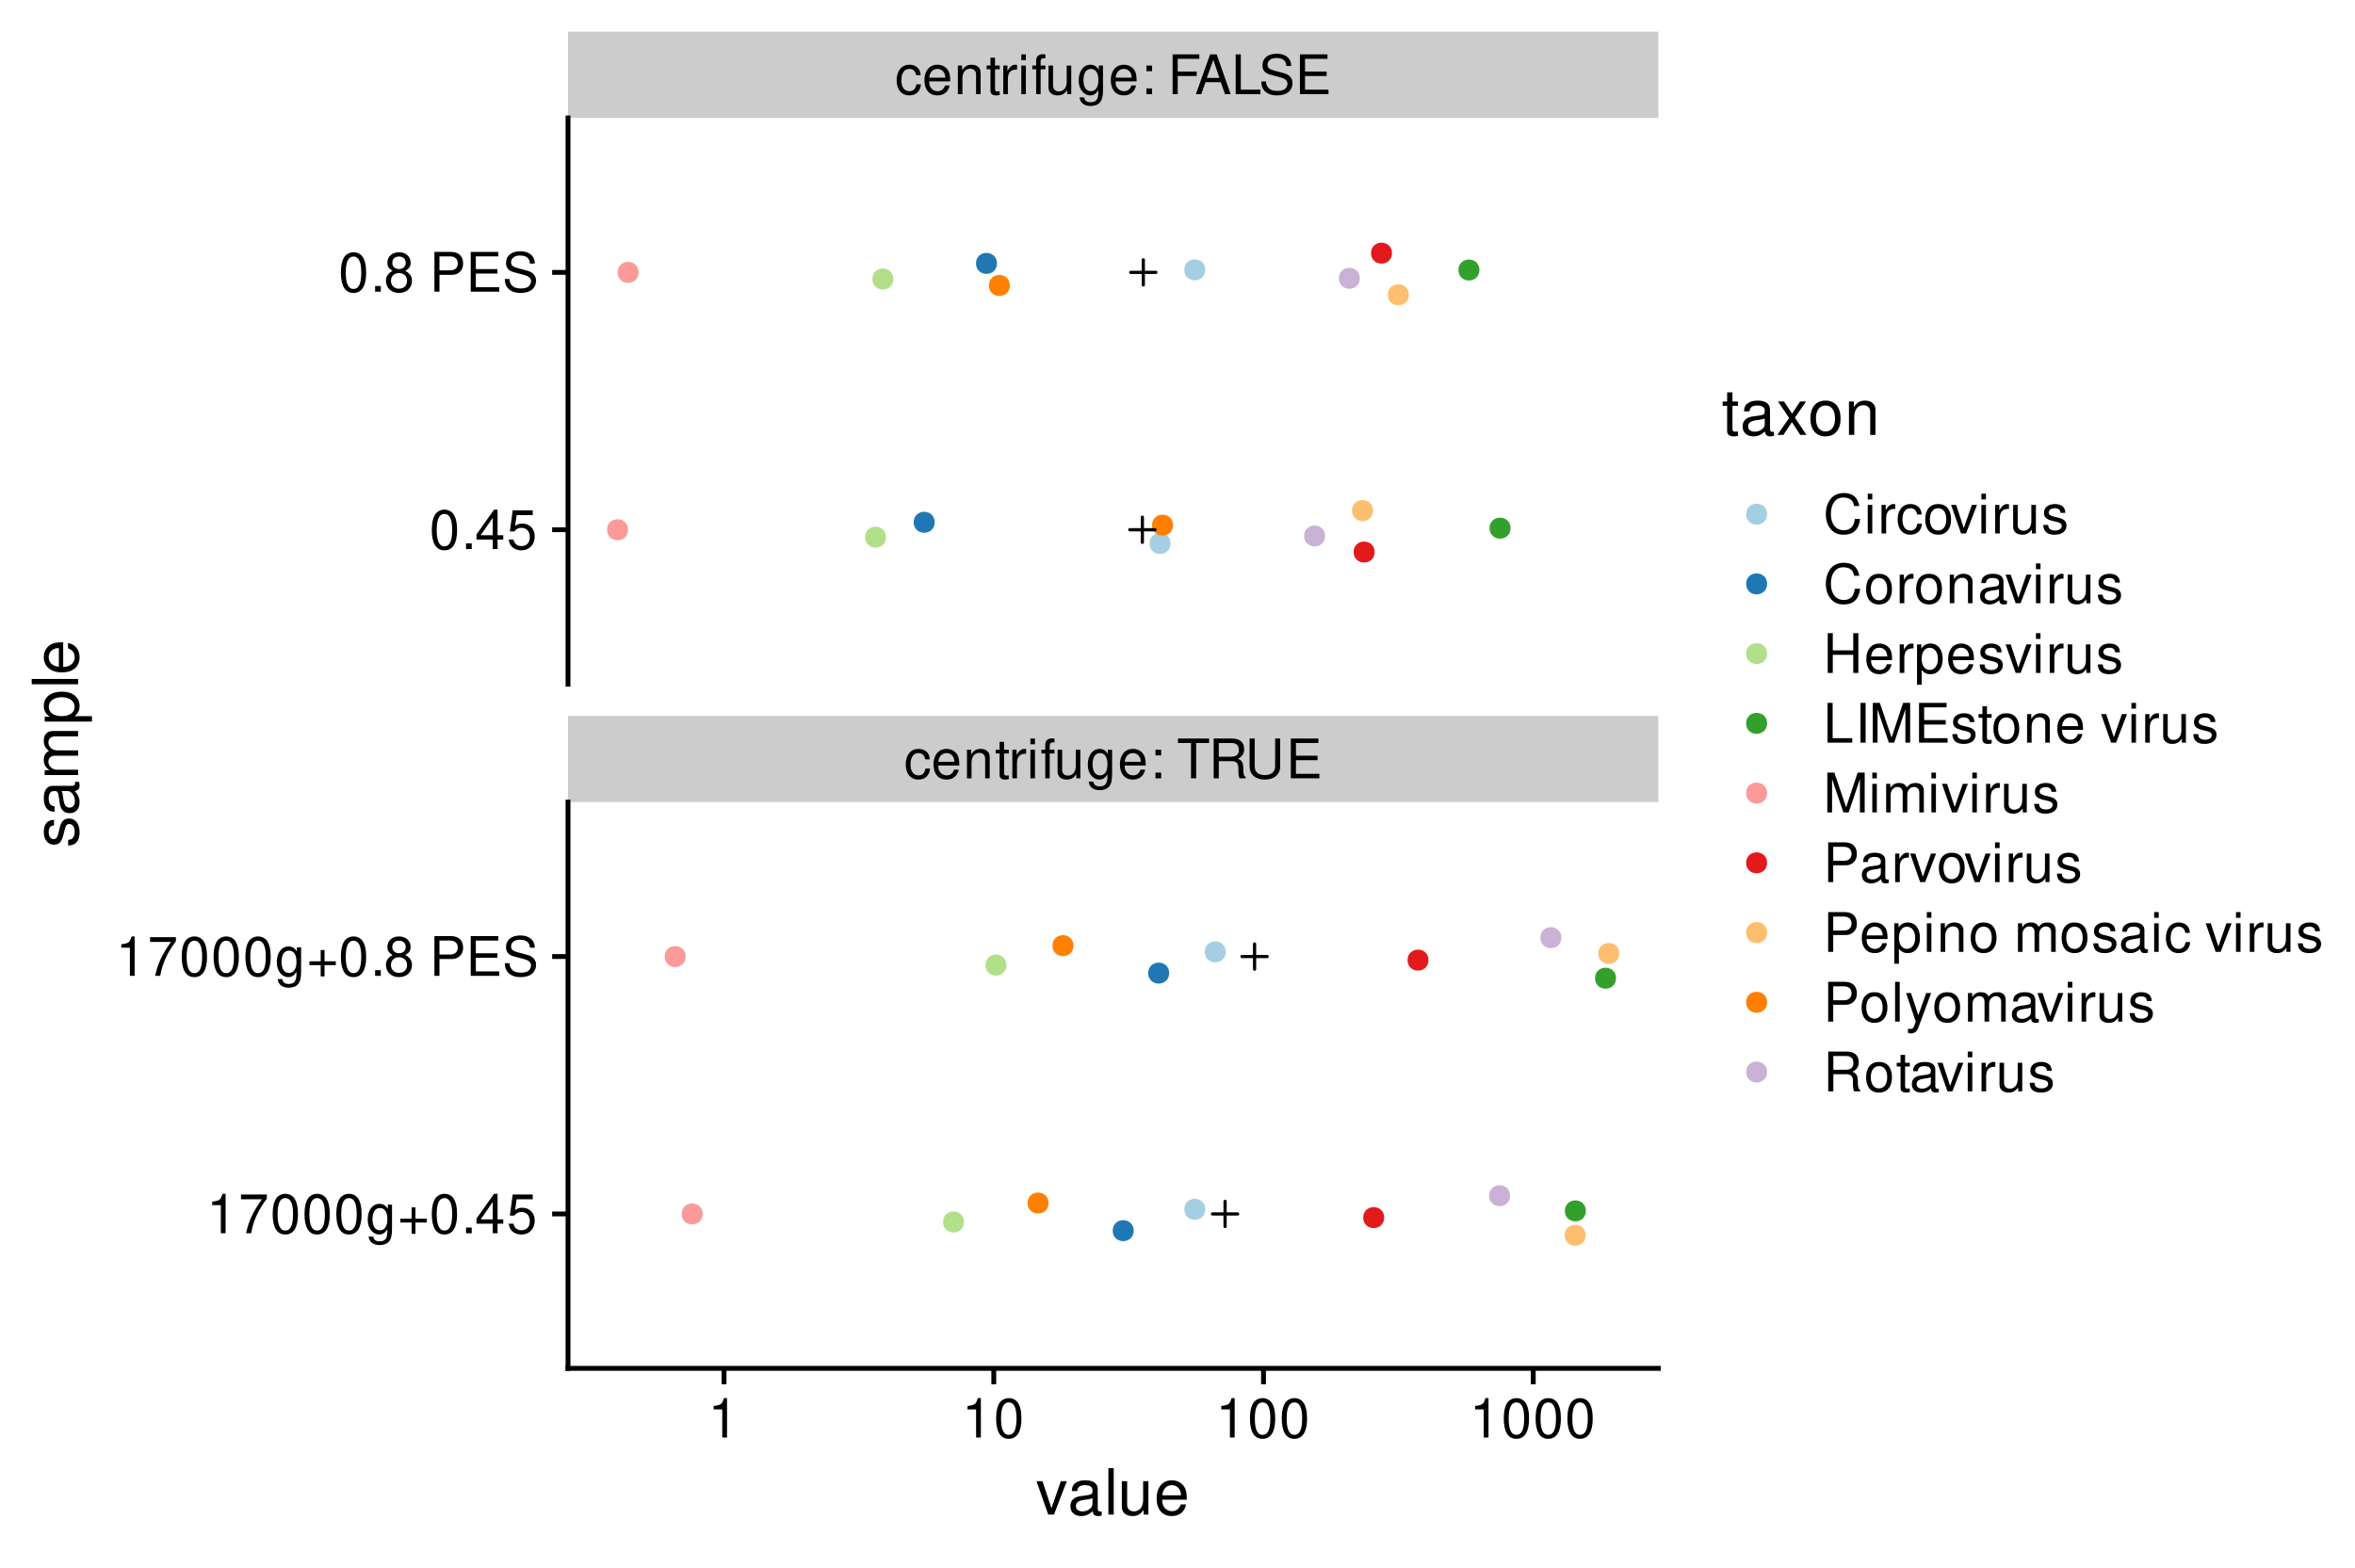 <?xml version="1.0" encoding="UTF-8"?>
<svg xmlns="http://www.w3.org/2000/svg" xmlns:xlink="http://www.w3.org/1999/xlink" width="518" height="345" viewBox="0 0 518 345">
<defs>
<g>
<g id="glyph-0-0">
</g>
<g id="glyph-0-1">
<path d="M 5.656 -4.172 C 5.609 -4.781 5.469 -5.188 5.234 -5.531 C 4.797 -6.125 4.047 -6.469 3.172 -6.469 C 1.469 -6.469 0.375 -5.125 0.375 -3.031 C 0.375 -1.016 1.453 0.281 3.156 0.281 C 4.656 0.281 5.609 -0.625 5.719 -2.156 L 4.719 -2.156 C 4.547 -1.156 4.031 -0.641 3.188 -0.641 C 2.078 -0.641 1.422 -1.547 1.422 -3.031 C 1.422 -4.609 2.062 -5.547 3.156 -5.547 C 4 -5.547 4.531 -5.047 4.641 -4.172 Z M 5.656 -4.172 "/>
</g>
<g id="glyph-0-2">
<path d="M 6.156 -2.812 C 6.156 -3.766 6.078 -4.344 5.906 -4.812 C 5.5 -5.844 4.531 -6.469 3.359 -6.469 C 1.609 -6.469 0.484 -5.141 0.484 -3.062 C 0.484 -0.984 1.562 0.281 3.344 0.281 C 4.781 0.281 5.766 -0.547 6.031 -1.906 L 5.016 -1.906 C 4.734 -1.078 4.172 -0.641 3.375 -0.641 C 2.734 -0.641 2.203 -0.938 1.859 -1.469 C 1.625 -1.828 1.531 -2.188 1.531 -2.812 Z M 1.547 -3.625 C 1.625 -4.781 2.344 -5.547 3.344 -5.547 C 4.375 -5.547 5.078 -4.75 5.078 -3.625 Z M 1.547 -3.625 "/>
</g>
<g id="glyph-0-3">
<path d="M 0.844 -6.281 L 0.844 0 L 1.844 0 L 1.844 -3.469 C 1.844 -4.75 2.516 -5.594 3.547 -5.594 C 4.344 -5.594 4.844 -5.109 4.844 -4.359 L 4.844 0 L 5.844 0 L 5.844 -4.75 C 5.844 -5.797 5.062 -6.469 3.859 -6.469 C 2.922 -6.469 2.312 -6.109 1.766 -5.234 L 1.766 -6.281 Z M 0.844 -6.281 "/>
</g>
<g id="glyph-0-4">
<path d="M 3.047 -6.281 L 2.016 -6.281 L 2.016 -8.016 L 1.016 -8.016 L 1.016 -6.281 L 0.172 -6.281 L 0.172 -5.469 L 1.016 -5.469 L 1.016 -0.719 C 1.016 -0.078 1.453 0.281 2.234 0.281 C 2.5 0.281 2.719 0.25 3.047 0.188 L 3.047 -0.641 C 2.906 -0.609 2.766 -0.594 2.562 -0.594 C 2.141 -0.594 2.016 -0.719 2.016 -1.156 L 2.016 -5.469 L 3.047 -5.469 Z M 3.047 -6.281 "/>
</g>
<g id="glyph-0-5">
<path d="M 0.828 -6.281 L 0.828 0 L 1.844 0 L 1.844 -3.266 C 1.844 -4.781 2.469 -5.453 3.859 -5.406 L 3.859 -6.438 C 3.688 -6.453 3.594 -6.469 3.469 -6.469 C 2.812 -6.469 2.328 -6.078 1.75 -5.141 L 1.75 -6.281 Z M 0.828 -6.281 "/>
</g>
<g id="glyph-0-6">
<path d="M 1.797 -6.281 L 0.797 -6.281 L 0.797 0 L 1.797 0 Z M 1.797 -8.75 L 0.797 -8.75 L 0.797 -7.484 L 1.797 -7.484 Z M 1.797 -8.75 "/>
</g>
<g id="glyph-0-7">
<path d="M 3.094 -6.281 L 2.047 -6.281 L 2.047 -7.266 C 2.047 -7.688 2.281 -7.906 2.75 -7.906 C 2.828 -7.906 2.875 -7.906 3.094 -7.891 L 3.094 -8.719 C 2.875 -8.766 2.734 -8.781 2.531 -8.781 C 1.609 -8.781 1.062 -8.25 1.062 -7.359 L 1.062 -6.281 L 0.219 -6.281 L 0.219 -5.469 L 1.062 -5.469 L 1.062 0 L 2.047 0 L 2.047 -5.469 L 3.094 -5.469 Z M 3.094 -6.281 "/>
</g>
<g id="glyph-0-8">
<path d="M 5.781 0 L 5.781 -6.281 L 4.781 -6.281 L 4.781 -2.719 C 4.781 -1.438 4.109 -0.594 3.078 -0.594 C 2.281 -0.594 1.781 -1.078 1.781 -1.844 L 1.781 -6.281 L 0.781 -6.281 L 0.781 -1.438 C 0.781 -0.391 1.562 0.281 2.781 0.281 C 3.703 0.281 4.297 -0.047 4.891 -0.875 L 4.891 0 Z M 5.781 0 "/>
</g>
<g id="glyph-0-9">
<path d="M 4.844 -6.281 L 4.844 -5.375 C 4.344 -6.125 3.797 -6.469 3 -6.469 C 1.469 -6.469 0.422 -5.047 0.422 -3.031 C 0.422 -1.984 0.672 -1.219 1.219 -0.578 C 1.688 -0.031 2.281 0.281 2.922 0.281 C 3.688 0.281 4.219 -0.062 4.75 -0.859 L 4.75 -0.531 C 4.75 1.156 4.281 1.781 3.031 1.781 C 2.188 1.781 1.734 1.438 1.641 0.719 L 0.625 0.719 C 0.719 1.891 1.641 2.609 3.016 2.609 C 3.938 2.609 4.703 2.312 5.109 1.812 C 5.594 1.219 5.766 0.438 5.766 -1.031 L 5.766 -6.281 Z M 3.094 -5.547 C 4.156 -5.547 4.75 -4.656 4.75 -3.062 C 4.75 -1.531 4.141 -0.641 3.094 -0.641 C 2.062 -0.641 1.469 -1.547 1.469 -3.094 C 1.469 -4.625 2.062 -5.547 3.094 -5.547 Z M 3.094 -5.547 "/>
</g>
<g id="glyph-0-10">
<path d="M 2.562 -1.25 L 1.312 -1.25 L 1.312 0 L 2.562 0 Z M 2.562 -6.281 L 1.312 -6.281 L 1.312 -5.047 L 2.562 -5.047 Z M 2.562 -6.281 "/>
</g>
<g id="glyph-0-11">
</g>
<g id="glyph-0-12">
<path d="M 4.25 -7.766 L 7.109 -7.766 L 7.109 -8.75 L 0.25 -8.75 L 0.25 -7.766 L 3.125 -7.766 L 3.125 0 L 4.25 0 Z M 4.25 -7.766 "/>
</g>
<g id="glyph-0-13">
<path d="M 2.234 -3.766 L 5.109 -3.766 C 6.109 -3.766 6.547 -3.281 6.547 -2.203 L 6.547 -1.422 C 6.547 -0.891 6.641 -0.359 6.797 0 L 8.141 0 L 8.141 -0.281 C 7.734 -0.562 7.641 -0.875 7.625 -2.047 C 7.609 -3.484 7.375 -3.906 6.438 -4.312 C 7.422 -4.812 7.812 -5.406 7.812 -6.406 C 7.812 -7.922 6.875 -8.75 5.141 -8.75 L 1.109 -8.75 L 1.109 0 L 2.234 0 Z M 2.234 -4.75 L 2.234 -7.766 L 4.938 -7.766 C 5.562 -7.766 5.922 -7.672 6.188 -7.422 C 6.484 -7.172 6.641 -6.781 6.641 -6.266 C 6.641 -5.219 6.125 -4.75 4.938 -4.75 Z M 2.234 -4.75 "/>
</g>
<g id="glyph-0-14">
<path d="M 6.625 -8.75 L 6.625 -2.609 C 6.625 -1.422 5.766 -0.703 4.375 -0.703 C 3.719 -0.703 3.188 -0.859 2.766 -1.156 C 2.344 -1.5 2.141 -1.938 2.141 -2.609 L 2.141 -8.75 L 1.016 -8.75 L 1.016 -2.609 C 1.016 -0.828 2.297 0.281 4.375 0.281 C 6.422 0.281 7.734 -0.859 7.734 -2.609 L 7.734 -8.75 Z M 6.625 -8.75 "/>
</g>
<g id="glyph-0-15">
<path d="M 2.203 -3.984 L 6.953 -3.984 L 6.953 -4.969 L 2.203 -4.969 L 2.203 -7.766 L 7.141 -7.766 L 7.141 -8.75 L 1.078 -8.75 L 1.078 0 L 7.359 0 L 7.359 -0.984 L 2.203 -0.984 Z M 2.203 -3.984 "/>
</g>
<g id="glyph-0-16">
<path d="M 2.203 -3.984 L 6.375 -3.984 L 6.375 -4.969 L 2.203 -4.969 L 2.203 -7.766 L 6.953 -7.766 L 6.953 -8.75 L 1.078 -8.75 L 1.078 0 L 2.203 0 Z M 2.203 -3.984 "/>
</g>
<g id="glyph-0-17">
<path d="M 5.688 -2.625 L 6.594 0 L 7.844 0 L 4.766 -8.75 L 3.328 -8.75 L 0.203 0 L 1.391 0 L 2.312 -2.625 Z M 5.375 -3.562 L 2.594 -3.562 L 4.031 -7.547 Z M 5.375 -3.562 "/>
</g>
<g id="glyph-0-18">
<path d="M 2.078 -8.75 L 0.953 -8.75 L 0.953 0 L 6.391 0 L 6.391 -0.984 L 2.078 -0.984 Z M 2.078 -8.75 "/>
</g>
<g id="glyph-0-19">
<path d="M 7.156 -6.188 C 7.156 -6.781 7.109 -6.953 6.922 -7.359 C 6.438 -8.359 5.422 -8.891 3.953 -8.891 C 2.031 -8.891 0.844 -7.906 0.844 -6.328 C 0.844 -5.25 1.406 -4.578 2.562 -4.281 L 4.734 -3.703 C 5.844 -3.422 6.344 -2.969 6.344 -2.297 C 6.344 -1.828 6.078 -1.344 5.719 -1.078 C 5.359 -0.828 4.812 -0.703 4.109 -0.703 C 3.141 -0.703 2.516 -0.938 2.094 -1.438 C 1.766 -1.828 1.625 -2.25 1.625 -2.781 L 0.578 -2.781 C 0.594 -1.984 0.75 -1.453 1.094 -0.969 C 1.688 -0.141 2.703 0.281 4.031 0.281 C 5.078 0.281 5.922 0.031 6.484 -0.391 C 7.078 -0.859 7.453 -1.641 7.453 -2.406 C 7.453 -3.484 6.781 -4.266 5.594 -4.594 L 3.391 -5.188 C 2.344 -5.469 1.953 -5.812 1.953 -6.484 C 1.953 -7.375 2.734 -7.953 3.906 -7.953 C 5.297 -7.953 6.078 -7.328 6.094 -6.188 Z M 7.156 -6.188 "/>
</g>
<g id="glyph-0-20">
<path d="M 3.109 -6.188 L 3.109 0 L 4.156 0 L 4.156 -8.672 L 3.469 -8.672 C 3.094 -7.344 2.859 -7.156 1.219 -6.953 L 1.219 -6.188 Z M 3.109 -6.188 "/>
</g>
<g id="glyph-0-21">
<path d="M 3.297 -8.672 C 2.516 -8.672 1.781 -8.312 1.344 -7.734 C 0.797 -6.953 0.516 -5.812 0.516 -4.203 C 0.516 -1.266 1.469 0.281 3.297 0.281 C 5.094 0.281 6.078 -1.266 6.078 -4.125 C 6.078 -5.812 5.812 -6.938 5.25 -7.734 C 4.812 -8.328 4.109 -8.672 3.297 -8.672 Z M 3.297 -7.734 C 4.438 -7.734 5 -6.578 5 -4.219 C 5 -1.75 4.453 -0.594 3.281 -0.594 C 2.156 -0.594 1.594 -1.797 1.594 -4.188 C 1.594 -6.578 2.156 -7.734 3.297 -7.734 Z M 3.297 -7.734 "/>
</g>
<g id="glyph-0-22">
<path d="M 2.297 -1.25 L 1.047 -1.25 L 1.047 0 L 2.297 0 Z M 2.297 -1.25 "/>
</g>
<g id="glyph-0-23">
<path d="M 3.922 -2.094 L 3.922 0 L 4.984 0 L 4.984 -2.094 L 6.234 -2.094 L 6.234 -3.047 L 4.984 -3.047 L 4.984 -8.672 L 4.203 -8.672 L 0.344 -3.219 L 0.344 -2.094 Z M 3.922 -3.047 L 1.266 -3.047 L 3.922 -6.875 Z M 3.922 -3.047 "/>
</g>
<g id="glyph-0-24">
<path d="M 5.719 -8.516 L 1.312 -8.516 L 0.688 -3.875 L 1.656 -3.875 C 2.141 -4.469 2.562 -4.672 3.234 -4.672 C 4.375 -4.672 5.078 -3.891 5.078 -2.625 C 5.078 -1.406 4.375 -0.656 3.219 -0.656 C 2.297 -0.656 1.734 -1.125 1.469 -2.094 L 0.422 -2.094 C 0.562 -1.391 0.688 -1.062 0.938 -0.75 C 1.422 -0.094 2.281 0.281 3.234 0.281 C 4.953 0.281 6.156 -0.969 6.156 -2.766 C 6.156 -4.453 5.047 -5.609 3.406 -5.609 C 2.812 -5.609 2.328 -5.453 1.844 -5.094 L 2.172 -7.469 L 5.719 -7.469 Z M 5.719 -8.516 "/>
</g>
<g id="glyph-0-25">
<path d="M 4.688 -4.578 C 5.578 -5.109 5.859 -5.547 5.859 -6.359 C 5.859 -7.734 4.812 -8.672 3.297 -8.672 C 1.797 -8.672 0.75 -7.734 0.75 -6.375 C 0.75 -5.547 1.016 -5.125 1.891 -4.578 C 0.922 -4.078 0.438 -3.375 0.438 -2.406 C 0.438 -0.828 1.609 0.281 3.297 0.281 C 4.984 0.281 6.156 -0.828 6.156 -2.406 C 6.156 -3.375 5.672 -4.078 4.688 -4.578 Z M 3.297 -7.734 C 4.203 -7.734 4.781 -7.203 4.781 -6.344 C 4.781 -5.516 4.188 -4.984 3.297 -4.984 C 2.406 -4.984 1.828 -5.516 1.828 -6.359 C 1.828 -7.203 2.406 -7.734 3.297 -7.734 Z M 3.297 -4.094 C 4.359 -4.094 5.078 -3.391 5.078 -2.391 C 5.078 -1.344 4.375 -0.656 3.281 -0.656 C 2.25 -0.656 1.531 -1.375 1.531 -2.375 C 1.531 -3.406 2.234 -4.094 3.297 -4.094 Z M 3.297 -4.094 "/>
</g>
<g id="glyph-0-26">
<path d="M 2.203 -3.703 L 4.953 -3.703 C 5.641 -3.703 6.188 -3.906 6.641 -4.328 C 7.172 -4.812 7.406 -5.375 7.406 -6.188 C 7.406 -7.828 6.438 -8.75 4.703 -8.75 L 1.094 -8.75 L 1.094 0 L 2.203 0 Z M 2.203 -4.688 L 2.203 -7.766 L 4.531 -7.766 C 5.609 -7.766 6.234 -7.188 6.234 -6.234 C 6.234 -5.266 5.609 -4.688 4.531 -4.688 Z M 2.203 -4.688 "/>
</g>
<g id="glyph-0-27">
<path d="M 6.234 -8.516 L 0.547 -8.516 L 0.547 -7.469 L 5.141 -7.469 C 3.125 -4.578 2.297 -2.797 1.656 0 L 2.781 0 C 3.25 -2.719 4.312 -5.062 6.234 -7.625 Z M 6.234 -8.516 "/>
</g>
<g id="glyph-0-28">
<path d="M 6.406 -3.203 L 3.922 -3.203 L 3.922 -5.688 L 3.078 -5.688 L 3.078 -3.203 L 0.594 -3.203 L 0.594 -2.359 L 3.078 -2.359 L 3.078 0.125 L 3.922 0.125 L 3.922 -2.359 L 6.406 -2.359 Z M 6.406 -3.203 "/>
</g>
<g id="glyph-0-29">
<path d="M 7.938 -6.031 C 7.594 -7.953 6.484 -8.891 4.578 -8.891 C 3.391 -8.891 2.453 -8.516 1.797 -7.797 C 1.016 -6.938 0.578 -5.688 0.578 -4.266 C 0.578 -2.828 1.016 -1.594 1.844 -0.75 C 2.516 -0.047 3.391 0.281 4.531 0.281 C 6.656 0.281 7.859 -0.875 8.125 -3.188 L 6.969 -3.188 C 6.875 -2.594 6.75 -2.188 6.578 -1.844 C 6.219 -1.109 5.469 -0.703 4.531 -0.703 C 2.797 -0.703 1.688 -2.094 1.688 -4.281 C 1.688 -6.531 2.734 -7.906 4.438 -7.906 C 5.141 -7.906 5.812 -7.703 6.172 -7.359 C 6.484 -7.062 6.672 -6.703 6.797 -6.031 Z M 7.938 -6.031 "/>
</g>
<g id="glyph-0-30">
<path d="M 3.266 -6.469 C 1.484 -6.469 0.438 -5.203 0.438 -3.094 C 0.438 -0.969 1.484 0.281 3.281 0.281 C 5.047 0.281 6.125 -0.984 6.125 -3.047 C 6.125 -5.234 5.094 -6.469 3.266 -6.469 Z M 3.281 -5.547 C 4.406 -5.547 5.078 -4.625 5.078 -3.062 C 5.078 -1.578 4.375 -0.641 3.281 -0.641 C 2.156 -0.641 1.469 -1.578 1.469 -3.094 C 1.469 -4.625 2.156 -5.547 3.281 -5.547 Z M 3.281 -5.547 "/>
</g>
<g id="glyph-0-31">
<path d="M 3.422 0 L 5.828 -6.281 L 4.703 -6.281 L 2.922 -1.188 L 1.25 -6.281 L 0.125 -6.281 L 2.328 0 Z M 3.422 0 "/>
</g>
<g id="glyph-0-32">
<path d="M 5.25 -4.531 C 5.25 -5.766 4.422 -6.469 2.969 -6.469 C 1.516 -6.469 0.562 -5.719 0.562 -4.547 C 0.562 -3.562 1.062 -3.094 2.562 -2.734 L 3.484 -2.516 C 4.188 -2.344 4.469 -2.094 4.469 -1.641 C 4.469 -1.047 3.875 -0.641 3 -0.641 C 2.453 -0.641 2 -0.797 1.75 -1.062 C 1.594 -1.25 1.531 -1.422 1.469 -1.875 L 0.406 -1.875 C 0.453 -0.422 1.266 0.281 2.922 0.281 C 4.5 0.281 5.516 -0.5 5.516 -1.719 C 5.516 -2.656 4.984 -3.172 3.734 -3.469 L 2.766 -3.703 C 1.953 -3.891 1.609 -4.156 1.609 -4.594 C 1.609 -5.188 2.125 -5.547 2.938 -5.547 C 3.75 -5.547 4.172 -5.203 4.203 -4.531 Z M 5.25 -4.531 "/>
</g>
<g id="glyph-0-33">
<path d="M 6.422 -0.594 C 6.312 -0.562 6.266 -0.562 6.203 -0.562 C 5.859 -0.562 5.656 -0.75 5.656 -1.062 L 5.656 -4.75 C 5.656 -5.875 4.844 -6.469 3.297 -6.469 C 2.375 -6.469 1.641 -6.203 1.219 -5.734 C 0.922 -5.406 0.797 -5.047 0.781 -4.422 L 1.781 -4.422 C 1.875 -5.203 2.328 -5.547 3.266 -5.547 C 4.172 -5.547 4.672 -5.203 4.672 -4.609 L 4.672 -4.344 C 4.656 -3.906 4.438 -3.75 3.625 -3.641 C 2.203 -3.469 1.984 -3.422 1.609 -3.266 C 0.875 -2.953 0.5 -2.406 0.5 -1.578 C 0.5 -0.438 1.297 0.281 2.562 0.281 C 3.359 0.281 4 0 4.703 -0.641 C 4.781 0 5.094 0.281 5.734 0.281 C 5.953 0.281 6.078 0.25 6.422 0.172 Z M 4.672 -1.984 C 4.672 -1.641 4.578 -1.438 4.266 -1.156 C 3.859 -0.797 3.375 -0.594 2.781 -0.594 C 2 -0.594 1.547 -0.969 1.547 -1.609 C 1.547 -2.266 1.984 -2.609 3.062 -2.766 C 4.125 -2.906 4.328 -2.953 4.672 -3.109 Z M 4.672 -1.984 "/>
</g>
<g id="glyph-0-34">
<path d="M 6.609 -3.984 L 6.609 0 L 7.734 0 L 7.734 -8.75 L 6.609 -8.75 L 6.609 -4.969 L 2.109 -4.969 L 2.109 -8.75 L 1 -8.75 L 1 0 L 2.109 0 L 2.109 -3.984 Z M 6.609 -3.984 "/>
</g>
<g id="glyph-0-35">
<path d="M 0.641 2.609 L 1.656 2.609 L 1.656 -0.656 C 2.188 -0.016 2.766 0.281 3.594 0.281 C 5.219 0.281 6.281 -1.031 6.281 -3.031 C 6.281 -5.141 5.25 -6.469 3.578 -6.469 C 2.719 -6.469 2.047 -6.078 1.578 -5.344 L 1.578 -6.281 L 0.641 -6.281 Z M 3.406 -5.531 C 4.516 -5.531 5.234 -4.562 5.234 -3.062 C 5.234 -1.625 4.5 -0.656 3.406 -0.656 C 2.344 -0.656 1.656 -1.625 1.656 -3.094 C 1.656 -4.578 2.344 -5.531 3.406 -5.531 Z M 3.406 -5.531 "/>
</g>
<g id="glyph-0-36">
<path d="M 2.328 -8.75 L 1.203 -8.75 L 1.203 0 L 2.328 0 Z M 2.328 -8.75 "/>
</g>
<g id="glyph-0-37">
<path d="M 5.609 0 L 8.078 -7.328 L 8.078 0 L 9.125 0 L 9.125 -8.75 L 7.578 -8.75 L 5.047 -1.125 L 2.453 -8.75 L 0.906 -8.75 L 0.906 0 L 1.953 0 L 1.953 -7.328 L 4.438 0 Z M 5.609 0 "/>
</g>
<g id="glyph-0-38">
<path d="M 0.844 -6.281 L 0.844 0 L 1.844 0 L 1.844 -3.953 C 1.844 -4.859 2.516 -5.594 3.328 -5.594 C 4.062 -5.594 4.484 -5.141 4.484 -4.328 L 4.484 0 L 5.5 0 L 5.5 -3.953 C 5.5 -4.859 6.156 -5.594 6.969 -5.594 C 7.703 -5.594 8.141 -5.125 8.141 -4.328 L 8.141 0 L 9.141 0 L 9.141 -4.719 C 9.141 -5.844 8.5 -6.469 7.312 -6.469 C 6.484 -6.469 5.969 -6.219 5.391 -5.516 C 5.016 -6.188 4.516 -6.469 3.703 -6.469 C 2.859 -6.469 2.297 -6.156 1.766 -5.406 L 1.766 -6.281 Z M 0.844 -6.281 "/>
</g>
<g id="glyph-0-39">
<path d="M 1.828 -8.75 L 0.812 -8.75 L 0.812 0 L 1.828 0 Z M 1.828 -8.75 "/>
</g>
<g id="glyph-0-40">
<path d="M 4.656 -6.281 L 2.922 -1.391 L 1.312 -6.281 L 0.234 -6.281 L 2.359 0.031 L 1.984 1.016 C 1.812 1.469 1.594 1.625 1.172 1.625 C 1.016 1.625 0.859 1.609 0.641 1.562 L 0.641 2.453 C 0.859 2.562 1.062 2.609 1.312 2.609 C 1.641 2.609 1.984 2.516 2.25 2.312 C 2.562 2.094 2.75 1.828 2.938 1.312 L 5.734 -6.281 Z M 4.656 -6.281 "/>
</g>
<g id="glyph-1-0">
</g>
<g id="glyph-1-1">
<path d="M 3.984 0 L 6.797 -7.344 L 5.484 -7.344 L 3.422 -1.391 L 1.453 -7.344 L 0.141 -7.344 L 2.719 0 Z M 3.984 0 "/>
</g>
<g id="glyph-1-2">
<path d="M 7.484 -0.688 C 7.359 -0.656 7.312 -0.656 7.234 -0.656 C 6.828 -0.656 6.609 -0.875 6.609 -1.234 L 6.609 -5.547 C 6.609 -6.844 5.656 -7.547 3.844 -7.547 C 2.766 -7.547 1.922 -7.234 1.406 -6.688 C 1.078 -6.312 0.938 -5.891 0.906 -5.172 L 2.094 -5.172 C 2.188 -6.062 2.719 -6.469 3.812 -6.469 C 4.875 -6.469 5.453 -6.078 5.453 -5.375 L 5.453 -5.062 C 5.438 -4.562 5.188 -4.375 4.234 -4.25 C 2.578 -4.047 2.328 -3.984 1.875 -3.812 C 1.016 -3.438 0.594 -2.797 0.594 -1.844 C 0.594 -0.516 1.516 0.328 3 0.328 C 3.922 0.328 4.656 0 5.484 -0.75 C 5.578 0 5.938 0.328 6.688 0.328 C 6.938 0.328 7.094 0.297 7.484 0.203 Z M 5.453 -2.312 C 5.453 -1.922 5.328 -1.688 4.984 -1.359 C 4.516 -0.922 3.938 -0.703 3.25 -0.703 C 2.344 -0.703 1.812 -1.141 1.812 -1.875 C 1.812 -2.641 2.312 -3.031 3.562 -3.219 C 4.812 -3.391 5.047 -3.438 5.453 -3.625 Z M 5.453 -2.312 "/>
</g>
<g id="glyph-1-3">
<path d="M 2.125 -10.203 L 0.953 -10.203 L 0.953 0 L 2.125 0 Z M 2.125 -10.203 "/>
</g>
<g id="glyph-1-4">
<path d="M 6.75 0 L 6.75 -7.344 L 5.594 -7.344 L 5.594 -3.172 C 5.594 -1.688 4.797 -0.703 3.578 -0.703 C 2.656 -0.703 2.078 -1.266 2.078 -2.141 L 2.078 -7.344 L 0.906 -7.344 L 0.906 -1.688 C 0.906 -0.469 1.812 0.328 3.25 0.328 C 4.328 0.328 5.016 -0.062 5.703 -1.016 L 5.703 0 Z M 6.75 0 "/>
</g>
<g id="glyph-1-5">
<path d="M 7.188 -3.281 C 7.188 -4.391 7.094 -5.062 6.891 -5.609 C 6.406 -6.812 5.297 -7.547 3.922 -7.547 C 1.875 -7.547 0.562 -5.984 0.562 -3.562 C 0.562 -1.141 1.812 0.328 3.891 0.328 C 5.578 0.328 6.734 -0.625 7.031 -2.219 L 5.859 -2.219 C 5.531 -1.266 4.875 -0.75 3.938 -0.75 C 3.188 -0.75 2.562 -1.094 2.172 -1.703 C 1.891 -2.125 1.797 -2.547 1.781 -3.281 Z M 1.812 -4.234 C 1.906 -5.594 2.734 -6.469 3.906 -6.469 C 5.094 -6.469 5.922 -5.547 5.922 -4.234 Z M 1.812 -4.234 "/>
</g>
<g id="glyph-1-6">
<path d="M 3.562 -7.344 L 2.359 -7.344 L 2.359 -9.359 L 1.188 -9.359 L 1.188 -7.344 L 0.203 -7.344 L 0.203 -6.391 L 1.188 -6.391 L 1.188 -0.844 C 1.188 -0.078 1.688 0.328 2.609 0.328 C 2.906 0.328 3.156 0.297 3.562 0.219 L 3.562 -0.75 C 3.391 -0.719 3.234 -0.703 3 -0.703 C 2.484 -0.703 2.359 -0.844 2.359 -1.359 L 2.359 -6.391 L 3.562 -6.391 Z M 3.562 -7.344 "/>
</g>
<g id="glyph-1-7">
<path d="M 4.094 -3.797 L 6.547 -7.344 L 5.234 -7.344 L 3.469 -4.672 L 1.703 -7.344 L 0.375 -7.344 L 2.828 -3.734 L 0.234 0 L 1.562 0 L 3.438 -2.812 L 5.266 0 L 6.625 0 Z M 4.094 -3.797 "/>
</g>
<g id="glyph-1-8">
<path d="M 3.812 -7.547 C 1.734 -7.547 0.5 -6.078 0.5 -3.609 C 0.5 -1.141 1.734 0.328 3.828 0.328 C 5.891 0.328 7.141 -1.141 7.141 -3.562 C 7.141 -6.109 5.938 -7.547 3.812 -7.547 Z M 3.828 -6.469 C 5.141 -6.469 5.922 -5.391 5.922 -3.562 C 5.922 -1.828 5.109 -0.75 3.828 -0.75 C 2.516 -0.75 1.719 -1.828 1.719 -3.609 C 1.719 -5.391 2.516 -6.469 3.828 -6.469 Z M 3.828 -6.469 "/>
</g>
<g id="glyph-1-9">
<path d="M 0.984 -7.344 L 0.984 0 L 2.156 0 L 2.156 -4.047 C 2.156 -5.547 2.938 -6.531 4.141 -6.531 C 5.062 -6.531 5.656 -5.969 5.656 -5.078 L 5.656 0 L 6.812 0 L 6.812 -5.547 C 6.812 -6.766 5.906 -7.547 4.5 -7.547 C 3.406 -7.547 2.703 -7.125 2.062 -6.109 L 2.062 -7.344 Z M 0.984 -7.344 "/>
</g>
<g id="glyph-2-0">
</g>
<g id="glyph-2-1">
<path d="M -5.297 -6.125 C -6.734 -6.125 -7.547 -5.172 -7.547 -3.469 C -7.547 -1.766 -6.656 -0.656 -5.312 -0.656 C -4.156 -0.656 -3.609 -1.25 -3.188 -2.984 L -2.922 -4.078 C -2.734 -4.891 -2.438 -5.203 -1.922 -5.203 C -1.219 -5.203 -0.75 -4.516 -0.75 -3.5 C -0.75 -2.875 -0.938 -2.344 -1.25 -2.047 C -1.453 -1.859 -1.672 -1.781 -2.188 -1.703 L -2.188 -0.469 C -0.484 -0.531 0.328 -1.484 0.328 -3.406 C 0.328 -5.25 -0.594 -6.422 -2 -6.422 C -3.094 -6.422 -3.703 -5.812 -4.047 -4.359 L -4.312 -3.234 C -4.531 -2.281 -4.844 -1.875 -5.359 -1.875 C -6.047 -1.875 -6.469 -2.484 -6.469 -3.438 C -6.469 -4.375 -6.062 -4.875 -5.297 -4.906 Z M -5.297 -6.125 "/>
</g>
<g id="glyph-2-2">
<path d="M -0.688 -7.484 C -0.656 -7.359 -0.656 -7.312 -0.656 -7.234 C -0.656 -6.828 -0.875 -6.609 -1.234 -6.609 L -5.547 -6.609 C -6.844 -6.609 -7.547 -5.656 -7.547 -3.844 C -7.547 -2.766 -7.234 -1.922 -6.688 -1.406 C -6.312 -1.078 -5.891 -0.938 -5.172 -0.906 L -5.172 -2.094 C -6.062 -2.188 -6.469 -2.719 -6.469 -3.812 C -6.469 -4.875 -6.078 -5.453 -5.375 -5.453 L -5.062 -5.453 C -4.562 -5.438 -4.375 -5.188 -4.25 -4.234 C -4.047 -2.578 -3.984 -2.328 -3.812 -1.875 C -3.438 -1.016 -2.797 -0.594 -1.844 -0.594 C -0.516 -0.594 0.328 -1.516 0.328 -3 C 0.328 -3.922 0 -4.656 -0.75 -5.484 C 0 -5.578 0.328 -5.938 0.328 -6.688 C 0.328 -6.938 0.297 -7.094 0.203 -7.484 Z M -2.312 -5.453 C -1.922 -5.453 -1.688 -5.328 -1.359 -4.984 C -0.922 -4.516 -0.703 -3.938 -0.703 -3.25 C -0.703 -2.344 -1.141 -1.812 -1.875 -1.812 C -2.641 -1.812 -3.031 -2.312 -3.219 -3.562 C -3.391 -4.812 -3.438 -5.047 -3.625 -5.453 Z M -2.312 -5.453 "/>
</g>
<g id="glyph-2-3">
<path d="M -7.344 -0.984 L 0 -0.984 L 0 -2.156 L -4.609 -2.156 C -5.672 -2.156 -6.531 -2.922 -6.531 -3.875 C -6.531 -4.75 -5.984 -5.234 -5.047 -5.234 L 0 -5.234 L 0 -6.406 L -4.609 -6.406 C -5.672 -6.406 -6.531 -7.188 -6.531 -8.141 C -6.531 -8.984 -5.984 -9.484 -5.047 -9.484 L 0 -9.484 L 0 -10.672 L -5.5 -10.672 C -6.812 -10.672 -7.547 -9.906 -7.547 -8.547 C -7.547 -7.562 -7.25 -6.969 -6.422 -6.281 C -7.203 -5.859 -7.547 -5.266 -7.547 -4.312 C -7.547 -3.328 -7.188 -2.672 -6.297 -2.062 L -7.344 -2.062 Z M -7.344 -0.984 "/>
</g>
<g id="glyph-2-4">
<path d="M 3.047 -0.75 L 3.047 -1.938 L -0.766 -1.938 C -0.016 -2.547 0.328 -3.234 0.328 -4.188 C 0.328 -6.094 -1.203 -7.328 -3.547 -7.328 C -6 -7.328 -7.547 -6.125 -7.547 -4.172 C -7.547 -3.172 -7.094 -2.375 -6.234 -1.828 L -7.344 -1.828 L -7.344 -0.75 Z M -6.453 -3.969 C -6.453 -5.266 -5.312 -6.109 -3.562 -6.109 C -1.906 -6.109 -0.766 -5.25 -0.766 -3.969 C -0.766 -2.734 -1.891 -1.938 -3.609 -1.938 C -5.328 -1.938 -6.453 -2.734 -6.453 -3.969 Z M -6.453 -3.969 "/>
</g>
<g id="glyph-2-5">
<path d="M -10.203 -2.125 L -10.203 -0.953 L 0 -0.953 L 0 -2.125 Z M -10.203 -2.125 "/>
</g>
<g id="glyph-2-6">
<path d="M -3.281 -7.188 C -4.391 -7.188 -5.062 -7.094 -5.609 -6.891 C -6.812 -6.406 -7.547 -5.297 -7.547 -3.922 C -7.547 -1.875 -5.984 -0.562 -3.562 -0.562 C -1.141 -0.562 0.328 -1.812 0.328 -3.891 C 0.328 -5.578 -0.625 -6.734 -2.219 -7.031 L -2.219 -5.859 C -1.266 -5.531 -0.75 -4.875 -0.75 -3.938 C -0.75 -3.188 -1.094 -2.562 -1.703 -2.172 C -2.125 -1.891 -2.547 -1.797 -3.281 -1.781 Z M -4.234 -1.812 C -5.594 -1.906 -6.469 -2.734 -6.469 -3.906 C -6.469 -5.094 -5.547 -5.922 -4.234 -5.922 Z M -4.234 -1.812 "/>
</g>
</g>
<clipPath id="clip-0">
<path clip-rule="nonzero" d="M 124.938 157.504 L 364.762 157.504 L 364.762 176.477 L 124.938 176.477 Z M 124.938 157.504 "/>
</clipPath>
<clipPath id="clip-1">
<path clip-rule="nonzero" d="M 124.938 6.973 L 364.762 6.973 L 364.762 25.945 L 124.938 25.945 Z M 124.938 6.973 "/>
</clipPath>
</defs>
<rect x="-51.8" y="-34.5" width="621.6" height="414" fill="rgb(100%, 100%, 100%)" fill-opacity="1"/>
<path fill-rule="nonzero" fill="rgb(65.098%, 80.784%, 89.02%)" fill-opacity="1" stroke-width="0.709" stroke-linecap="round" stroke-linejoin="round" stroke="rgb(65.098%, 80.784%, 89.02%)" stroke-opacity="1" stroke-miterlimit="10" d="M 257.113 119.57 C 257.113 122.176 253.203 122.176 253.203 119.57 C 253.203 116.961 257.113 116.961 257.113 119.57 "/>
<path fill-rule="nonzero" fill="rgb(89.02%, 10.196%, 10.98%)" fill-opacity="1" stroke-width="0.709" stroke-linecap="round" stroke-linejoin="round" stroke="rgb(89.02%, 10.196%, 10.98%)" stroke-opacity="1" stroke-miterlimit="10" d="M 302.004 121.457 C 302.004 124.062 298.094 124.062 298.094 121.457 C 298.094 118.848 302.004 118.848 302.004 121.457 "/>
<path fill-rule="nonzero" fill="rgb(100%, 49.804%, 0%)" fill-opacity="1" stroke-width="0.709" stroke-linecap="round" stroke-linejoin="round" stroke="rgb(100%, 49.804%, 0%)" stroke-opacity="1" stroke-miterlimit="10" d="M 257.664 115.543 C 257.664 118.148 253.754 118.148 253.754 115.543 C 253.754 112.938 257.664 112.938 257.664 115.543 "/>
<path fill-rule="nonzero" fill="rgb(99.216%, 74.902%, 43.529%)" fill-opacity="1" stroke-width="0.709" stroke-linecap="round" stroke-linejoin="round" stroke="rgb(99.216%, 74.902%, 43.529%)" stroke-opacity="1" stroke-miterlimit="10" d="M 301.652 112.344 C 301.652 114.953 297.742 114.953 297.742 112.344 C 297.742 109.738 301.652 109.738 301.652 112.344 "/>
<path fill-rule="nonzero" fill="rgb(79.216%, 69.804%, 83.922%)" fill-opacity="1" stroke-width="0.709" stroke-linecap="round" stroke-linejoin="round" stroke="rgb(79.216%, 69.804%, 83.922%)" stroke-opacity="1" stroke-miterlimit="10" d="M 291.113 117.922 C 291.113 120.531 287.203 120.531 287.203 117.922 C 287.203 115.316 291.113 115.316 291.113 117.922 "/>
<path fill-rule="nonzero" fill="rgb(12.157%, 47.059%, 70.588%)" fill-opacity="1" stroke-width="0.709" stroke-linecap="round" stroke-linejoin="round" stroke="rgb(12.157%, 47.059%, 70.588%)" stroke-opacity="1" stroke-miterlimit="10" d="M 205.234 114.91 C 205.234 117.516 201.324 117.516 201.324 114.91 C 201.324 112.305 205.234 112.305 205.234 114.91 "/>
<path fill-rule="nonzero" fill="rgb(20%, 62.745%, 17.255%)" fill-opacity="1" stroke-width="0.709" stroke-linecap="round" stroke-linejoin="round" stroke="rgb(20%, 62.745%, 17.255%)" stroke-opacity="1" stroke-miterlimit="10" d="M 331.906 116.207 C 331.906 118.812 327.996 118.812 327.996 116.207 C 327.996 113.598 331.906 113.598 331.906 116.207 "/>
<path fill-rule="nonzero" fill="rgb(69.804%, 87.451%, 54.118%)" fill-opacity="1" stroke-width="0.709" stroke-linecap="round" stroke-linejoin="round" stroke="rgb(69.804%, 87.451%, 54.118%)" stroke-opacity="1" stroke-miterlimit="10" d="M 194.535 118.18 C 194.535 120.785 190.625 120.785 190.625 118.18 C 190.625 115.574 194.535 115.574 194.535 118.18 "/>
<path fill-rule="nonzero" fill="rgb(98.431%, 60.392%, 60%)" fill-opacity="1" stroke-width="0.709" stroke-linecap="round" stroke-linejoin="round" stroke="rgb(98.431%, 60.392%, 60%)" stroke-opacity="1" stroke-miterlimit="10" d="M 137.793 116.555 C 137.793 119.16 133.883 119.16 133.883 116.555 C 133.883 113.949 137.793 113.949 137.793 116.555 "/>
<path fill-rule="nonzero" fill="rgb(65.098%, 80.784%, 89.02%)" fill-opacity="1" stroke-width="0.709" stroke-linecap="round" stroke-linejoin="round" stroke="rgb(65.098%, 80.784%, 89.02%)" stroke-opacity="1" stroke-miterlimit="10" d="M 264.742 59.367 C 264.742 61.973 260.832 61.973 260.832 59.367 C 260.832 56.758 264.742 56.758 264.742 59.367 "/>
<path fill-rule="nonzero" fill="rgb(89.02%, 10.196%, 10.98%)" fill-opacity="1" stroke-width="0.709" stroke-linecap="round" stroke-linejoin="round" stroke="rgb(89.02%, 10.196%, 10.98%)" stroke-opacity="1" stroke-miterlimit="10" d="M 305.824 55.695 C 305.824 58.301 301.914 58.301 301.914 55.695 C 301.914 53.09 305.824 53.09 305.824 55.695 "/>
<path fill-rule="nonzero" fill="rgb(100%, 49.804%, 0%)" fill-opacity="1" stroke-width="0.709" stroke-linecap="round" stroke-linejoin="round" stroke="rgb(100%, 49.804%, 0%)" stroke-opacity="1" stroke-miterlimit="10" d="M 221.773 62.805 C 221.773 65.41 217.867 65.41 217.867 62.805 C 217.867 60.195 221.773 60.195 221.773 62.805 "/>
<path fill-rule="nonzero" fill="rgb(99.216%, 74.902%, 43.529%)" fill-opacity="1" stroke-width="0.709" stroke-linecap="round" stroke-linejoin="round" stroke="rgb(99.216%, 74.902%, 43.529%)" stroke-opacity="1" stroke-miterlimit="10" d="M 309.531 64.867 C 309.531 67.473 305.621 67.473 305.621 64.867 C 305.621 62.258 309.531 62.258 309.531 64.867 "/>
<path fill-rule="nonzero" fill="rgb(79.216%, 69.804%, 83.922%)" fill-opacity="1" stroke-width="0.709" stroke-linecap="round" stroke-linejoin="round" stroke="rgb(79.216%, 69.804%, 83.922%)" stroke-opacity="1" stroke-miterlimit="10" d="M 298.754 61.23 C 298.754 63.836 294.844 63.836 294.844 61.23 C 294.844 58.625 298.754 58.625 298.754 61.23 "/>
<path fill-rule="nonzero" fill="rgb(12.157%, 47.059%, 70.588%)" fill-opacity="1" stroke-width="0.709" stroke-linecap="round" stroke-linejoin="round" stroke="rgb(12.157%, 47.059%, 70.588%)" stroke-opacity="1" stroke-miterlimit="10" d="M 218.938 57.953 C 218.938 60.559 215.027 60.559 215.027 57.953 C 215.027 55.348 218.938 55.348 218.938 57.953 "/>
<path fill-rule="nonzero" fill="rgb(20%, 62.745%, 17.255%)" fill-opacity="1" stroke-width="0.709" stroke-linecap="round" stroke-linejoin="round" stroke="rgb(20%, 62.745%, 17.255%)" stroke-opacity="1" stroke-miterlimit="10" d="M 325.059 59.406 C 325.059 62.012 321.148 62.012 321.148 59.406 C 321.148 56.797 325.059 56.797 325.059 59.406 "/>
<path fill-rule="nonzero" fill="rgb(69.804%, 87.451%, 54.118%)" fill-opacity="1" stroke-width="0.709" stroke-linecap="round" stroke-linejoin="round" stroke="rgb(69.804%, 87.451%, 54.118%)" stroke-opacity="1" stroke-miterlimit="10" d="M 196.148 61.383 C 196.148 63.988 192.238 63.988 192.238 61.383 C 192.238 58.777 196.148 58.777 196.148 61.383 "/>
<path fill-rule="nonzero" fill="rgb(98.431%, 60.392%, 60%)" fill-opacity="1" stroke-width="0.709" stroke-linecap="round" stroke-linejoin="round" stroke="rgb(98.431%, 60.392%, 60%)" stroke-opacity="1" stroke-miterlimit="10" d="M 140.113 59.926 C 140.113 62.531 136.203 62.531 136.203 59.926 C 136.203 57.32 140.113 57.32 140.113 59.926 "/>
<path fill="none" stroke-width="0.709" stroke-linecap="round" stroke-linejoin="round" stroke="rgb(0%, 0%, 0%)" stroke-opacity="1" stroke-miterlimit="10" d="M 248.711 59.926 L 254.242 59.926 "/>
<path fill="none" stroke-width="0.709" stroke-linecap="round" stroke-linejoin="round" stroke="rgb(0%, 0%, 0%)" stroke-opacity="1" stroke-miterlimit="10" d="M 251.477 62.691 L 251.477 57.16 "/>
<path fill="none" stroke-width="0.709" stroke-linecap="round" stroke-linejoin="round" stroke="rgb(0%, 0%, 0%)" stroke-opacity="1" stroke-miterlimit="10" d="M 248.504 116.555 L 254.035 116.555 "/>
<path fill="none" stroke-width="0.709" stroke-linecap="round" stroke-linejoin="round" stroke="rgb(0%, 0%, 0%)" stroke-opacity="1" stroke-miterlimit="10" d="M 251.27 119.32 L 251.27 113.789 "/>
<path fill-rule="nonzero" fill="rgb(65.098%, 80.784%, 89.02%)" fill-opacity="1" stroke-width="0.709" stroke-linecap="round" stroke-linejoin="round" stroke="rgb(65.098%, 80.784%, 89.02%)" stroke-opacity="1" stroke-miterlimit="10" d="M 264.766 266.074 C 264.766 268.68 260.855 268.68 260.855 266.074 C 260.855 263.469 264.766 263.469 264.766 266.074 "/>
<path fill-rule="nonzero" fill="rgb(89.02%, 10.196%, 10.98%)" fill-opacity="1" stroke-width="0.709" stroke-linecap="round" stroke-linejoin="round" stroke="rgb(89.02%, 10.196%, 10.98%)" stroke-opacity="1" stroke-miterlimit="10" d="M 304.109 267.895 C 304.109 270.5 300.199 270.5 300.199 267.895 C 300.199 265.285 304.109 265.285 304.109 267.895 "/>
<path fill-rule="nonzero" fill="rgb(100%, 49.804%, 0%)" fill-opacity="1" stroke-width="0.709" stroke-linecap="round" stroke-linejoin="round" stroke="rgb(100%, 49.804%, 0%)" stroke-opacity="1" stroke-miterlimit="10" d="M 230.289 264.688 C 230.289 267.293 226.379 267.293 226.379 264.688 C 226.379 262.082 230.289 262.082 230.289 264.688 "/>
<path fill-rule="nonzero" fill="rgb(99.216%, 74.902%, 43.529%)" fill-opacity="1" stroke-width="0.709" stroke-linecap="round" stroke-linejoin="round" stroke="rgb(99.216%, 74.902%, 43.529%)" stroke-opacity="1" stroke-miterlimit="10" d="M 348.422 271.785 C 348.422 274.391 344.512 274.391 344.512 271.785 C 344.512 269.18 348.422 269.18 348.422 271.785 "/>
<path fill-rule="nonzero" fill="rgb(79.216%, 69.804%, 83.922%)" fill-opacity="1" stroke-width="0.709" stroke-linecap="round" stroke-linejoin="round" stroke="rgb(79.216%, 69.804%, 83.922%)" stroke-opacity="1" stroke-miterlimit="10" d="M 331.809 263.078 C 331.809 265.684 327.898 265.684 327.898 263.078 C 327.898 260.473 331.809 260.473 331.809 263.078 "/>
<path fill-rule="nonzero" fill="rgb(12.157%, 47.059%, 70.588%)" fill-opacity="1" stroke-width="0.709" stroke-linecap="round" stroke-linejoin="round" stroke="rgb(12.157%, 47.059%, 70.588%)" stroke-opacity="1" stroke-miterlimit="10" d="M 249.012 270.766 C 249.012 273.371 245.102 273.371 245.102 270.766 C 245.102 268.156 249.012 268.156 249.012 270.766 "/>
<path fill-rule="nonzero" fill="rgb(20%, 62.745%, 17.255%)" fill-opacity="1" stroke-width="0.709" stroke-linecap="round" stroke-linejoin="round" stroke="rgb(20%, 62.745%, 17.255%)" stroke-opacity="1" stroke-miterlimit="10" d="M 348.469 266.414 C 348.469 269.023 344.559 269.023 344.559 266.414 C 344.559 263.809 348.469 263.809 348.469 266.414 "/>
<path fill-rule="nonzero" fill="rgb(69.804%, 87.451%, 54.118%)" fill-opacity="1" stroke-width="0.709" stroke-linecap="round" stroke-linejoin="round" stroke="rgb(69.804%, 87.451%, 54.118%)" stroke-opacity="1" stroke-miterlimit="10" d="M 211.684 268.859 C 211.684 271.469 207.773 271.469 207.773 268.859 C 207.773 266.254 211.684 266.254 211.684 268.859 "/>
<path fill-rule="nonzero" fill="rgb(98.431%, 60.392%, 60%)" fill-opacity="1" stroke-width="0.709" stroke-linecap="round" stroke-linejoin="round" stroke="rgb(98.431%, 60.392%, 60%)" stroke-opacity="1" stroke-miterlimit="10" d="M 154.203 267.086 C 154.203 269.691 150.297 269.691 150.297 267.086 C 150.297 264.48 154.203 264.48 154.203 267.086 "/>
<path fill-rule="nonzero" fill="rgb(65.098%, 80.784%, 89.02%)" fill-opacity="1" stroke-width="0.709" stroke-linecap="round" stroke-linejoin="round" stroke="rgb(65.098%, 80.784%, 89.02%)" stroke-opacity="1" stroke-miterlimit="10" d="M 269.258 209.43 C 269.258 212.035 265.348 212.035 265.348 209.43 C 265.348 206.824 269.258 206.824 269.258 209.43 "/>
<path fill-rule="nonzero" fill="rgb(89.02%, 10.196%, 10.98%)" fill-opacity="1" stroke-width="0.709" stroke-linecap="round" stroke-linejoin="round" stroke="rgb(89.02%, 10.196%, 10.98%)" stroke-opacity="1" stroke-miterlimit="10" d="M 313.859 211.242 C 313.859 213.852 309.949 213.852 309.949 211.242 C 309.949 208.637 313.859 208.637 313.859 211.242 "/>
<path fill-rule="nonzero" fill="rgb(100%, 49.804%, 0%)" fill-opacity="1" stroke-width="0.709" stroke-linecap="round" stroke-linejoin="round" stroke="rgb(100%, 49.804%, 0%)" stroke-opacity="1" stroke-miterlimit="10" d="M 235.762 208.059 C 235.762 210.664 231.852 210.664 231.852 208.059 C 231.852 205.453 235.762 205.453 235.762 208.059 "/>
<path fill-rule="nonzero" fill="rgb(99.216%, 74.902%, 43.529%)" fill-opacity="1" stroke-width="0.709" stroke-linecap="round" stroke-linejoin="round" stroke="rgb(99.216%, 74.902%, 43.529%)" stroke-opacity="1" stroke-miterlimit="10" d="M 355.816 209.781 C 355.816 212.391 351.906 212.391 351.906 209.781 C 351.906 207.176 355.816 207.176 355.816 209.781 "/>
<path fill-rule="nonzero" fill="rgb(79.216%, 69.804%, 83.922%)" fill-opacity="1" stroke-width="0.709" stroke-linecap="round" stroke-linejoin="round" stroke="rgb(79.216%, 69.804%, 83.922%)" stroke-opacity="1" stroke-miterlimit="10" d="M 343.082 206.301 C 343.082 208.906 339.172 208.906 339.172 206.301 C 339.172 203.695 343.082 203.695 343.082 206.301 "/>
<path fill-rule="nonzero" fill="rgb(12.157%, 47.059%, 70.588%)" fill-opacity="1" stroke-width="0.709" stroke-linecap="round" stroke-linejoin="round" stroke="rgb(12.157%, 47.059%, 70.588%)" stroke-opacity="1" stroke-miterlimit="10" d="M 256.816 214.102 C 256.816 216.707 252.906 216.707 252.906 214.102 C 252.906 211.492 256.816 211.492 256.816 214.102 "/>
<path fill-rule="nonzero" fill="rgb(20%, 62.745%, 17.255%)" fill-opacity="1" stroke-width="0.709" stroke-linecap="round" stroke-linejoin="round" stroke="rgb(20%, 62.745%, 17.255%)" stroke-opacity="1" stroke-miterlimit="10" d="M 355.105 215.223 C 355.105 217.828 351.195 217.828 351.195 215.223 C 351.195 212.613 355.105 212.613 355.105 215.223 "/>
<path fill-rule="nonzero" fill="rgb(69.804%, 87.451%, 54.118%)" fill-opacity="1" stroke-width="0.709" stroke-linecap="round" stroke-linejoin="round" stroke="rgb(69.804%, 87.451%, 54.118%)" stroke-opacity="1" stroke-miterlimit="10" d="M 221.023 212.332 C 221.023 214.938 217.117 214.938 217.117 212.332 C 217.117 209.727 221.023 209.727 221.023 212.332 "/>
<path fill-rule="nonzero" fill="rgb(98.431%, 60.392%, 60%)" fill-opacity="1" stroke-width="0.709" stroke-linecap="round" stroke-linejoin="round" stroke="rgb(98.431%, 60.392%, 60%)" stroke-opacity="1" stroke-miterlimit="10" d="M 150.461 210.457 C 150.461 213.062 146.551 213.062 146.551 210.457 C 146.551 207.852 150.461 207.852 150.461 210.457 "/>
<path fill="none" stroke-width="0.709" stroke-linecap="round" stroke-linejoin="round" stroke="rgb(0%, 0%, 0%)" stroke-opacity="1" stroke-miterlimit="10" d="M 273.191 210.457 L 278.719 210.457 "/>
<path fill="none" stroke-width="0.709" stroke-linecap="round" stroke-linejoin="round" stroke="rgb(0%, 0%, 0%)" stroke-opacity="1" stroke-miterlimit="10" d="M 275.953 213.223 L 275.953 207.691 "/>
<path fill="none" stroke-width="0.709" stroke-linecap="round" stroke-linejoin="round" stroke="rgb(0%, 0%, 0%)" stroke-opacity="1" stroke-miterlimit="10" d="M 266.699 267.086 L 272.227 267.086 "/>
<path fill="none" stroke-width="0.709" stroke-linecap="round" stroke-linejoin="round" stroke="rgb(0%, 0%, 0%)" stroke-opacity="1" stroke-miterlimit="10" d="M 269.465 269.852 L 269.465 264.32 "/>
<g clip-path="url(#clip-0)">
<path fill-rule="nonzero" fill="rgb(80%, 80%, 80%)" fill-opacity="1" d="M 124.938 176.48 L 364.762 176.48 L 364.762 157.508 L 124.938 157.508 Z M 124.938 176.48 "/>
</g>
<g fill="rgb(0%, 0%, 0%)" fill-opacity="1">
<use xlink:href="#glyph-0-1" x="198.848" y="171.24"/>
<use xlink:href="#glyph-0-2" x="204.848" y="171.24"/>
<use xlink:href="#glyph-0-3" x="211.848" y="171.24"/>
<use xlink:href="#glyph-0-4" x="218.848" y="171.24"/>
<use xlink:href="#glyph-0-5" x="221.848" y="171.24"/>
<use xlink:href="#glyph-0-6" x="225.848" y="171.24"/>
<use xlink:href="#glyph-0-7" x="228.848" y="171.24"/>
<use xlink:href="#glyph-0-8" x="231.848" y="171.24"/>
<use xlink:href="#glyph-0-9" x="238.848" y="171.24"/>
<use xlink:href="#glyph-0-2" x="245.848" y="171.24"/>
<use xlink:href="#glyph-0-10" x="252.848" y="171.24"/>
<use xlink:href="#glyph-0-11" x="255.848" y="171.24"/>
<use xlink:href="#glyph-0-12" x="258.848" y="171.24"/>
<use xlink:href="#glyph-0-13" x="265.848" y="171.24"/>
<use xlink:href="#glyph-0-14" x="273.848" y="171.24"/>
<use xlink:href="#glyph-0-15" x="282.848" y="171.24"/>
</g>
<g clip-path="url(#clip-1)">
<path fill-rule="nonzero" fill="rgb(80%, 80%, 80%)" fill-opacity="1" d="M 124.938 25.949 L 364.762 25.949 L 364.762 6.977 L 124.938 6.977 Z M 124.938 25.949 "/>
</g>
<g fill="rgb(0%, 0%, 0%)" fill-opacity="1">
<use xlink:href="#glyph-0-1" x="196.848" y="20.709"/>
<use xlink:href="#glyph-0-2" x="202.848" y="20.709"/>
<use xlink:href="#glyph-0-3" x="209.848" y="20.709"/>
<use xlink:href="#glyph-0-4" x="216.848" y="20.709"/>
<use xlink:href="#glyph-0-5" x="219.848" y="20.709"/>
<use xlink:href="#glyph-0-6" x="223.848" y="20.709"/>
<use xlink:href="#glyph-0-7" x="226.848" y="20.709"/>
<use xlink:href="#glyph-0-8" x="229.848" y="20.709"/>
<use xlink:href="#glyph-0-9" x="236.848" y="20.709"/>
<use xlink:href="#glyph-0-2" x="243.848" y="20.709"/>
<use xlink:href="#glyph-0-10" x="250.848" y="20.709"/>
<use xlink:href="#glyph-0-11" x="253.848" y="20.709"/>
<use xlink:href="#glyph-0-16" x="256.848" y="20.709"/>
<use xlink:href="#glyph-0-17" x="262.848" y="20.709"/>
<use xlink:href="#glyph-0-18" x="270.848" y="20.709"/>
<use xlink:href="#glyph-0-19" x="276.848" y="20.709"/>
<use xlink:href="#glyph-0-15" x="284.848" y="20.709"/>
</g>
<path fill="none" stroke-width="1.067" stroke-linecap="square" stroke-linejoin="round" stroke="rgb(0%, 0%, 0%)" stroke-opacity="1" stroke-miterlimit="10" d="M 124.938 301.062 L 364.762 301.062 "/>
<path fill="none" stroke-width="1.067" stroke-linecap="butt" stroke-linejoin="round" stroke="rgb(0%, 0%, 0%)" stroke-opacity="1" stroke-miterlimit="10" d="M 159.258 304.551 L 159.258 301.062 "/>
<path fill="none" stroke-width="1.067" stroke-linecap="butt" stroke-linejoin="round" stroke="rgb(0%, 0%, 0%)" stroke-opacity="1" stroke-miterlimit="10" d="M 218.59 304.551 L 218.59 301.062 "/>
<path fill="none" stroke-width="1.067" stroke-linecap="butt" stroke-linejoin="round" stroke="rgb(0%, 0%, 0%)" stroke-opacity="1" stroke-miterlimit="10" d="M 277.918 304.551 L 277.918 301.062 "/>
<path fill="none" stroke-width="1.067" stroke-linecap="butt" stroke-linejoin="round" stroke="rgb(0%, 0%, 0%)" stroke-opacity="1" stroke-miterlimit="10" d="M 337.25 304.551 L 337.25 301.062 "/>
<g fill="rgb(0%, 0%, 0%)" fill-opacity="1">
<use xlink:href="#glyph-0-20" x="155.758" y="316.287"/>
</g>
<g fill="rgb(0%, 0%, 0%)" fill-opacity="1">
<use xlink:href="#glyph-0-20" x="211.59" y="316.287"/>
<use xlink:href="#glyph-0-21" x="218.59" y="316.287"/>
</g>
<g fill="rgb(0%, 0%, 0%)" fill-opacity="1">
<use xlink:href="#glyph-0-20" x="267.418" y="316.287"/>
<use xlink:href="#glyph-0-21" x="274.418" y="316.287"/>
<use xlink:href="#glyph-0-21" x="281.418" y="316.287"/>
</g>
<g fill="rgb(0%, 0%, 0%)" fill-opacity="1">
<use xlink:href="#glyph-0-20" x="323.25" y="316.287"/>
<use xlink:href="#glyph-0-21" x="330.25" y="316.287"/>
<use xlink:href="#glyph-0-21" x="337.25" y="316.287"/>
<use xlink:href="#glyph-0-21" x="344.25" y="316.287"/>
</g>
<path fill="none" stroke-width="1.067" stroke-linecap="square" stroke-linejoin="round" stroke="rgb(0%, 0%, 0%)" stroke-opacity="1" stroke-miterlimit="10" d="M 124.938 150.531 L 124.938 25.949 "/>
<g fill="rgb(0%, 0%, 0%)" fill-opacity="1">
<use xlink:href="#glyph-0-21" x="94.461" y="120.803"/>
<use xlink:href="#glyph-0-22" x="101.461" y="120.803"/>
<use xlink:href="#glyph-0-23" x="104.461" y="120.803"/>
<use xlink:href="#glyph-0-24" x="111.461" y="120.803"/>
</g>
<g fill="rgb(0%, 0%, 0%)" fill-opacity="1">
<use xlink:href="#glyph-0-21" x="74.461" y="64.174"/>
<use xlink:href="#glyph-0-22" x="81.461" y="64.174"/>
<use xlink:href="#glyph-0-25" x="84.461" y="64.174"/>
<use xlink:href="#glyph-0-11" x="91.461" y="64.174"/>
<use xlink:href="#glyph-0-26" x="94.461" y="64.174"/>
<use xlink:href="#glyph-0-15" x="102.461" y="64.174"/>
<use xlink:href="#glyph-0-19" x="110.461" y="64.174"/>
</g>
<path fill="none" stroke-width="1.067" stroke-linecap="butt" stroke-linejoin="round" stroke="rgb(0%, 0%, 0%)" stroke-opacity="1" stroke-miterlimit="10" d="M 121.449 116.555 L 124.938 116.555 "/>
<path fill="none" stroke-width="1.067" stroke-linecap="butt" stroke-linejoin="round" stroke="rgb(0%, 0%, 0%)" stroke-opacity="1" stroke-miterlimit="10" d="M 121.449 59.926 L 124.938 59.926 "/>
<path fill="none" stroke-width="1.067" stroke-linecap="square" stroke-linejoin="round" stroke="rgb(0%, 0%, 0%)" stroke-opacity="1" stroke-miterlimit="10" d="M 124.938 301.062 L 124.938 176.48 "/>
<g fill="rgb(0%, 0%, 0%)" fill-opacity="1">
<use xlink:href="#glyph-0-20" x="45.461" y="271.334"/>
<use xlink:href="#glyph-0-27" x="52.461" y="271.334"/>
<use xlink:href="#glyph-0-21" x="59.461" y="271.334"/>
<use xlink:href="#glyph-0-21" x="66.461" y="271.334"/>
<use xlink:href="#glyph-0-21" x="73.461" y="271.334"/>
<use xlink:href="#glyph-0-9" x="80.461" y="271.334"/>
<use xlink:href="#glyph-0-28" x="87.461" y="271.334"/>
<use xlink:href="#glyph-0-21" x="94.461" y="271.334"/>
<use xlink:href="#glyph-0-22" x="101.461" y="271.334"/>
<use xlink:href="#glyph-0-23" x="104.461" y="271.334"/>
<use xlink:href="#glyph-0-24" x="111.461" y="271.334"/>
</g>
<g fill="rgb(0%, 0%, 0%)" fill-opacity="1">
<use xlink:href="#glyph-0-20" x="25.461" y="214.705"/>
<use xlink:href="#glyph-0-27" x="32.461" y="214.705"/>
<use xlink:href="#glyph-0-21" x="39.461" y="214.705"/>
<use xlink:href="#glyph-0-21" x="46.461" y="214.705"/>
<use xlink:href="#glyph-0-21" x="53.461" y="214.705"/>
<use xlink:href="#glyph-0-9" x="60.461" y="214.705"/>
<use xlink:href="#glyph-0-28" x="67.461" y="214.705"/>
<use xlink:href="#glyph-0-21" x="74.461" y="214.705"/>
<use xlink:href="#glyph-0-22" x="81.461" y="214.705"/>
<use xlink:href="#glyph-0-25" x="84.461" y="214.705"/>
<use xlink:href="#glyph-0-11" x="91.461" y="214.705"/>
<use xlink:href="#glyph-0-26" x="94.461" y="214.705"/>
<use xlink:href="#glyph-0-15" x="102.461" y="214.705"/>
<use xlink:href="#glyph-0-19" x="110.461" y="214.705"/>
</g>
<path fill="none" stroke-width="1.067" stroke-linecap="butt" stroke-linejoin="round" stroke="rgb(0%, 0%, 0%)" stroke-opacity="1" stroke-miterlimit="10" d="M 121.449 267.086 L 124.938 267.086 "/>
<path fill="none" stroke-width="1.067" stroke-linecap="butt" stroke-linejoin="round" stroke="rgb(0%, 0%, 0%)" stroke-opacity="1" stroke-miterlimit="10" d="M 121.449 210.457 L 124.938 210.457 "/>
<g fill="rgb(0%, 0%, 0%)" fill-opacity="1">
<use xlink:href="#glyph-1-1" x="227.848" y="333.233"/>
<use xlink:href="#glyph-1-2" x="234.848" y="333.233"/>
<use xlink:href="#glyph-1-3" x="242.848" y="333.233"/>
<use xlink:href="#glyph-1-4" x="245.848" y="333.233"/>
<use xlink:href="#glyph-1-5" x="253.848" y="333.233"/>
</g>
<g fill="rgb(0%, 0%, 0%)" fill-opacity="1">
<use xlink:href="#glyph-2-1" x="17.179" y="186.504"/>
<use xlink:href="#glyph-2-2" x="17.179" y="179.504"/>
<use xlink:href="#glyph-2-3" x="17.179" y="171.504"/>
<use xlink:href="#glyph-2-4" x="17.179" y="159.504"/>
<use xlink:href="#glyph-2-5" x="17.179" y="151.504"/>
<use xlink:href="#glyph-2-6" x="17.179" y="148.504"/>
</g>
<g fill="rgb(0%, 0%, 0%)" fill-opacity="1">
<use xlink:href="#glyph-1-6" x="378.711" y="95.683"/>
<use xlink:href="#glyph-1-2" x="382.711" y="95.683"/>
<use xlink:href="#glyph-1-7" x="390.711" y="95.683"/>
<use xlink:href="#glyph-1-8" x="397.711" y="95.683"/>
<use xlink:href="#glyph-1-9" x="405.711" y="95.683"/>
</g>
<path fill-rule="nonzero" fill="rgb(65.098%, 80.784%, 89.02%)" fill-opacity="1" stroke-width="0.709" stroke-linecap="round" stroke-linejoin="round" stroke="rgb(65.098%, 80.784%, 89.02%)" stroke-opacity="1" stroke-miterlimit="10" d="M 388.336 113.121 C 388.336 115.73 384.426 115.73 384.426 113.121 C 384.426 110.516 388.336 110.516 388.336 113.121 "/>
<path fill-rule="nonzero" fill="rgb(12.157%, 47.059%, 70.588%)" fill-opacity="1" stroke-width="0.709" stroke-linecap="round" stroke-linejoin="round" stroke="rgb(12.157%, 47.059%, 70.588%)" stroke-opacity="1" stroke-miterlimit="10" d="M 388.336 128.465 C 388.336 131.07 384.426 131.07 384.426 128.465 C 384.426 125.859 388.336 125.859 388.336 128.465 "/>
<path fill-rule="nonzero" fill="rgb(69.804%, 87.451%, 54.118%)" fill-opacity="1" stroke-width="0.709" stroke-linecap="round" stroke-linejoin="round" stroke="rgb(69.804%, 87.451%, 54.118%)" stroke-opacity="1" stroke-miterlimit="10" d="M 388.336 143.809 C 388.336 146.414 384.426 146.414 384.426 143.809 C 384.426 141.203 388.336 141.203 388.336 143.809 "/>
<path fill-rule="nonzero" fill="rgb(20%, 62.745%, 17.255%)" fill-opacity="1" stroke-width="0.709" stroke-linecap="round" stroke-linejoin="round" stroke="rgb(20%, 62.745%, 17.255%)" stroke-opacity="1" stroke-miterlimit="10" d="M 388.336 159.148 C 388.336 161.758 384.426 161.758 384.426 159.148 C 384.426 156.543 388.336 156.543 388.336 159.148 "/>
<path fill-rule="nonzero" fill="rgb(98.431%, 60.392%, 60%)" fill-opacity="1" stroke-width="0.709" stroke-linecap="round" stroke-linejoin="round" stroke="rgb(98.431%, 60.392%, 60%)" stroke-opacity="1" stroke-miterlimit="10" d="M 388.336 174.492 C 388.336 177.098 384.426 177.098 384.426 174.492 C 384.426 171.887 388.336 171.887 388.336 174.492 "/>
<path fill-rule="nonzero" fill="rgb(89.02%, 10.196%, 10.98%)" fill-opacity="1" stroke-width="0.709" stroke-linecap="round" stroke-linejoin="round" stroke="rgb(89.02%, 10.196%, 10.98%)" stroke-opacity="1" stroke-miterlimit="10" d="M 388.336 189.836 C 388.336 192.441 384.426 192.441 384.426 189.836 C 384.426 187.23 388.336 187.23 388.336 189.836 "/>
<path fill-rule="nonzero" fill="rgb(99.216%, 74.902%, 43.529%)" fill-opacity="1" stroke-width="0.709" stroke-linecap="round" stroke-linejoin="round" stroke="rgb(99.216%, 74.902%, 43.529%)" stroke-opacity="1" stroke-miterlimit="10" d="M 388.336 205.176 C 388.336 207.785 384.426 207.785 384.426 205.176 C 384.426 202.57 388.336 202.57 388.336 205.176 "/>
<path fill-rule="nonzero" fill="rgb(100%, 49.804%, 0%)" fill-opacity="1" stroke-width="0.709" stroke-linecap="round" stroke-linejoin="round" stroke="rgb(100%, 49.804%, 0%)" stroke-opacity="1" stroke-miterlimit="10" d="M 388.336 220.52 C 388.336 223.125 384.426 223.125 384.426 220.52 C 384.426 217.914 388.336 217.914 388.336 220.52 "/>
<path fill-rule="nonzero" fill="rgb(79.216%, 69.804%, 83.922%)" fill-opacity="1" stroke-width="0.709" stroke-linecap="round" stroke-linejoin="round" stroke="rgb(79.216%, 69.804%, 83.922%)" stroke-opacity="1" stroke-miterlimit="10" d="M 388.336 235.863 C 388.336 238.469 384.426 238.469 384.426 235.863 C 384.426 233.258 388.336 233.258 388.336 235.863 "/>
<g fill="rgb(0%, 0%, 0%)" fill-opacity="1">
<use xlink:href="#glyph-0-29" x="401.027" y="117.369"/>
<use xlink:href="#glyph-0-6" x="410.027" y="117.369"/>
<use xlink:href="#glyph-0-5" x="413.027" y="117.369"/>
<use xlink:href="#glyph-0-1" x="417.027" y="117.369"/>
<use xlink:href="#glyph-0-30" x="423.027" y="117.369"/>
<use xlink:href="#glyph-0-31" x="429.027" y="117.369"/>
<use xlink:href="#glyph-0-6" x="435.027" y="117.369"/>
<use xlink:href="#glyph-0-5" x="438.027" y="117.369"/>
<use xlink:href="#glyph-0-8" x="442.027" y="117.369"/>
<use xlink:href="#glyph-0-32" x="449.027" y="117.369"/>
</g>
<g fill="rgb(0%, 0%, 0%)" fill-opacity="1">
<use xlink:href="#glyph-0-29" x="401.027" y="132.713"/>
<use xlink:href="#glyph-0-30" x="410.027" y="132.713"/>
<use xlink:href="#glyph-0-5" x="417.027" y="132.713"/>
<use xlink:href="#glyph-0-30" x="421.027" y="132.713"/>
<use xlink:href="#glyph-0-3" x="428.027" y="132.713"/>
<use xlink:href="#glyph-0-33" x="435.027" y="132.713"/>
<use xlink:href="#glyph-0-31" x="441.027" y="132.713"/>
<use xlink:href="#glyph-0-6" x="447.027" y="132.713"/>
<use xlink:href="#glyph-0-5" x="450.027" y="132.713"/>
<use xlink:href="#glyph-0-8" x="454.027" y="132.713"/>
<use xlink:href="#glyph-0-32" x="461.027" y="132.713"/>
</g>
<g fill="rgb(0%, 0%, 0%)" fill-opacity="1">
<use xlink:href="#glyph-0-34" x="401.027" y="148.057"/>
<use xlink:href="#glyph-0-2" x="410.027" y="148.057"/>
<use xlink:href="#glyph-0-5" x="417.027" y="148.057"/>
<use xlink:href="#glyph-0-35" x="421.027" y="148.057"/>
<use xlink:href="#glyph-0-2" x="428.027" y="148.057"/>
<use xlink:href="#glyph-0-32" x="435.027" y="148.057"/>
<use xlink:href="#glyph-0-31" x="441.027" y="148.057"/>
<use xlink:href="#glyph-0-6" x="447.027" y="148.057"/>
<use xlink:href="#glyph-0-5" x="450.027" y="148.057"/>
<use xlink:href="#glyph-0-8" x="454.027" y="148.057"/>
<use xlink:href="#glyph-0-32" x="461.027" y="148.057"/>
</g>
<g fill="rgb(0%, 0%, 0%)" fill-opacity="1">
<use xlink:href="#glyph-0-18" x="401.027" y="163.396"/>
<use xlink:href="#glyph-0-36" x="408.027" y="163.396"/>
<use xlink:href="#glyph-0-37" x="411.027" y="163.396"/>
<use xlink:href="#glyph-0-15" x="421.027" y="163.396"/>
<use xlink:href="#glyph-0-32" x="429.027" y="163.396"/>
<use xlink:href="#glyph-0-4" x="435.027" y="163.396"/>
<use xlink:href="#glyph-0-30" x="438.027" y="163.396"/>
<use xlink:href="#glyph-0-3" x="445.027" y="163.396"/>
<use xlink:href="#glyph-0-2" x="452.027" y="163.396"/>
<use xlink:href="#glyph-0-11" x="459.027" y="163.396"/>
<use xlink:href="#glyph-0-31" x="462.027" y="163.396"/>
<use xlink:href="#glyph-0-6" x="468.027" y="163.396"/>
<use xlink:href="#glyph-0-5" x="471.027" y="163.396"/>
<use xlink:href="#glyph-0-8" x="475.027" y="163.396"/>
<use xlink:href="#glyph-0-32" x="482.027" y="163.396"/>
</g>
<g fill="rgb(0%, 0%, 0%)" fill-opacity="1">
<use xlink:href="#glyph-0-37" x="401.027" y="178.74"/>
<use xlink:href="#glyph-0-6" x="411.027" y="178.74"/>
<use xlink:href="#glyph-0-38" x="414.027" y="178.74"/>
<use xlink:href="#glyph-0-6" x="424.027" y="178.74"/>
<use xlink:href="#glyph-0-31" x="427.027" y="178.74"/>
<use xlink:href="#glyph-0-6" x="433.027" y="178.74"/>
<use xlink:href="#glyph-0-5" x="436.027" y="178.74"/>
<use xlink:href="#glyph-0-8" x="440.027" y="178.74"/>
<use xlink:href="#glyph-0-32" x="447.027" y="178.74"/>
</g>
<g fill="rgb(0%, 0%, 0%)" fill-opacity="1">
<use xlink:href="#glyph-0-26" x="401.027" y="194.084"/>
<use xlink:href="#glyph-0-33" x="409.027" y="194.084"/>
<use xlink:href="#glyph-0-5" x="416.027" y="194.084"/>
<use xlink:href="#glyph-0-31" x="420.027" y="194.084"/>
<use xlink:href="#glyph-0-30" x="426.027" y="194.084"/>
<use xlink:href="#glyph-0-31" x="432.027" y="194.084"/>
<use xlink:href="#glyph-0-6" x="438.027" y="194.084"/>
<use xlink:href="#glyph-0-5" x="441.027" y="194.084"/>
<use xlink:href="#glyph-0-8" x="445.027" y="194.084"/>
<use xlink:href="#glyph-0-32" x="452.027" y="194.084"/>
</g>
<g fill="rgb(0%, 0%, 0%)" fill-opacity="1">
<use xlink:href="#glyph-0-26" x="401.027" y="209.424"/>
<use xlink:href="#glyph-0-2" x="409.027" y="209.424"/>
<use xlink:href="#glyph-0-35" x="416.027" y="209.424"/>
<use xlink:href="#glyph-0-6" x="423.027" y="209.424"/>
<use xlink:href="#glyph-0-3" x="426.027" y="209.424"/>
<use xlink:href="#glyph-0-30" x="433.027" y="209.424"/>
<use xlink:href="#glyph-0-11" x="440.027" y="209.424"/>
<use xlink:href="#glyph-0-38" x="443.027" y="209.424"/>
<use xlink:href="#glyph-0-30" x="453.027" y="209.424"/>
<use xlink:href="#glyph-0-32" x="460.027" y="209.424"/>
<use xlink:href="#glyph-0-33" x="466.027" y="209.424"/>
<use xlink:href="#glyph-0-6" x="473.027" y="209.424"/>
<use xlink:href="#glyph-0-1" x="476.027" y="209.424"/>
<use xlink:href="#glyph-0-11" x="482.027" y="209.424"/>
<use xlink:href="#glyph-0-31" x="485.027" y="209.424"/>
<use xlink:href="#glyph-0-6" x="491.027" y="209.424"/>
<use xlink:href="#glyph-0-5" x="494.027" y="209.424"/>
<use xlink:href="#glyph-0-8" x="498.027" y="209.424"/>
<use xlink:href="#glyph-0-32" x="505.027" y="209.424"/>
</g>
<g fill="rgb(0%, 0%, 0%)" fill-opacity="1">
<use xlink:href="#glyph-0-26" x="401.027" y="224.768"/>
<use xlink:href="#glyph-0-30" x="409.027" y="224.768"/>
<use xlink:href="#glyph-0-39" x="416.027" y="224.768"/>
<use xlink:href="#glyph-0-40" x="419.027" y="224.768"/>
<use xlink:href="#glyph-0-30" x="425.027" y="224.768"/>
<use xlink:href="#glyph-0-38" x="432.027" y="224.768"/>
<use xlink:href="#glyph-0-33" x="442.027" y="224.768"/>
<use xlink:href="#glyph-0-31" x="448.027" y="224.768"/>
<use xlink:href="#glyph-0-6" x="454.027" y="224.768"/>
<use xlink:href="#glyph-0-5" x="457.027" y="224.768"/>
<use xlink:href="#glyph-0-8" x="461.027" y="224.768"/>
<use xlink:href="#glyph-0-32" x="468.027" y="224.768"/>
</g>
<g fill="rgb(0%, 0%, 0%)" fill-opacity="1">
<use xlink:href="#glyph-0-13" x="401.027" y="240.111"/>
<use xlink:href="#glyph-0-30" x="410.027" y="240.111"/>
<use xlink:href="#glyph-0-4" x="417.027" y="240.111"/>
<use xlink:href="#glyph-0-33" x="420.027" y="240.111"/>
<use xlink:href="#glyph-0-31" x="426.027" y="240.111"/>
<use xlink:href="#glyph-0-6" x="432.027" y="240.111"/>
<use xlink:href="#glyph-0-5" x="435.027" y="240.111"/>
<use xlink:href="#glyph-0-8" x="439.027" y="240.111"/>
<use xlink:href="#glyph-0-32" x="446.027" y="240.111"/>
</g>
</svg>
